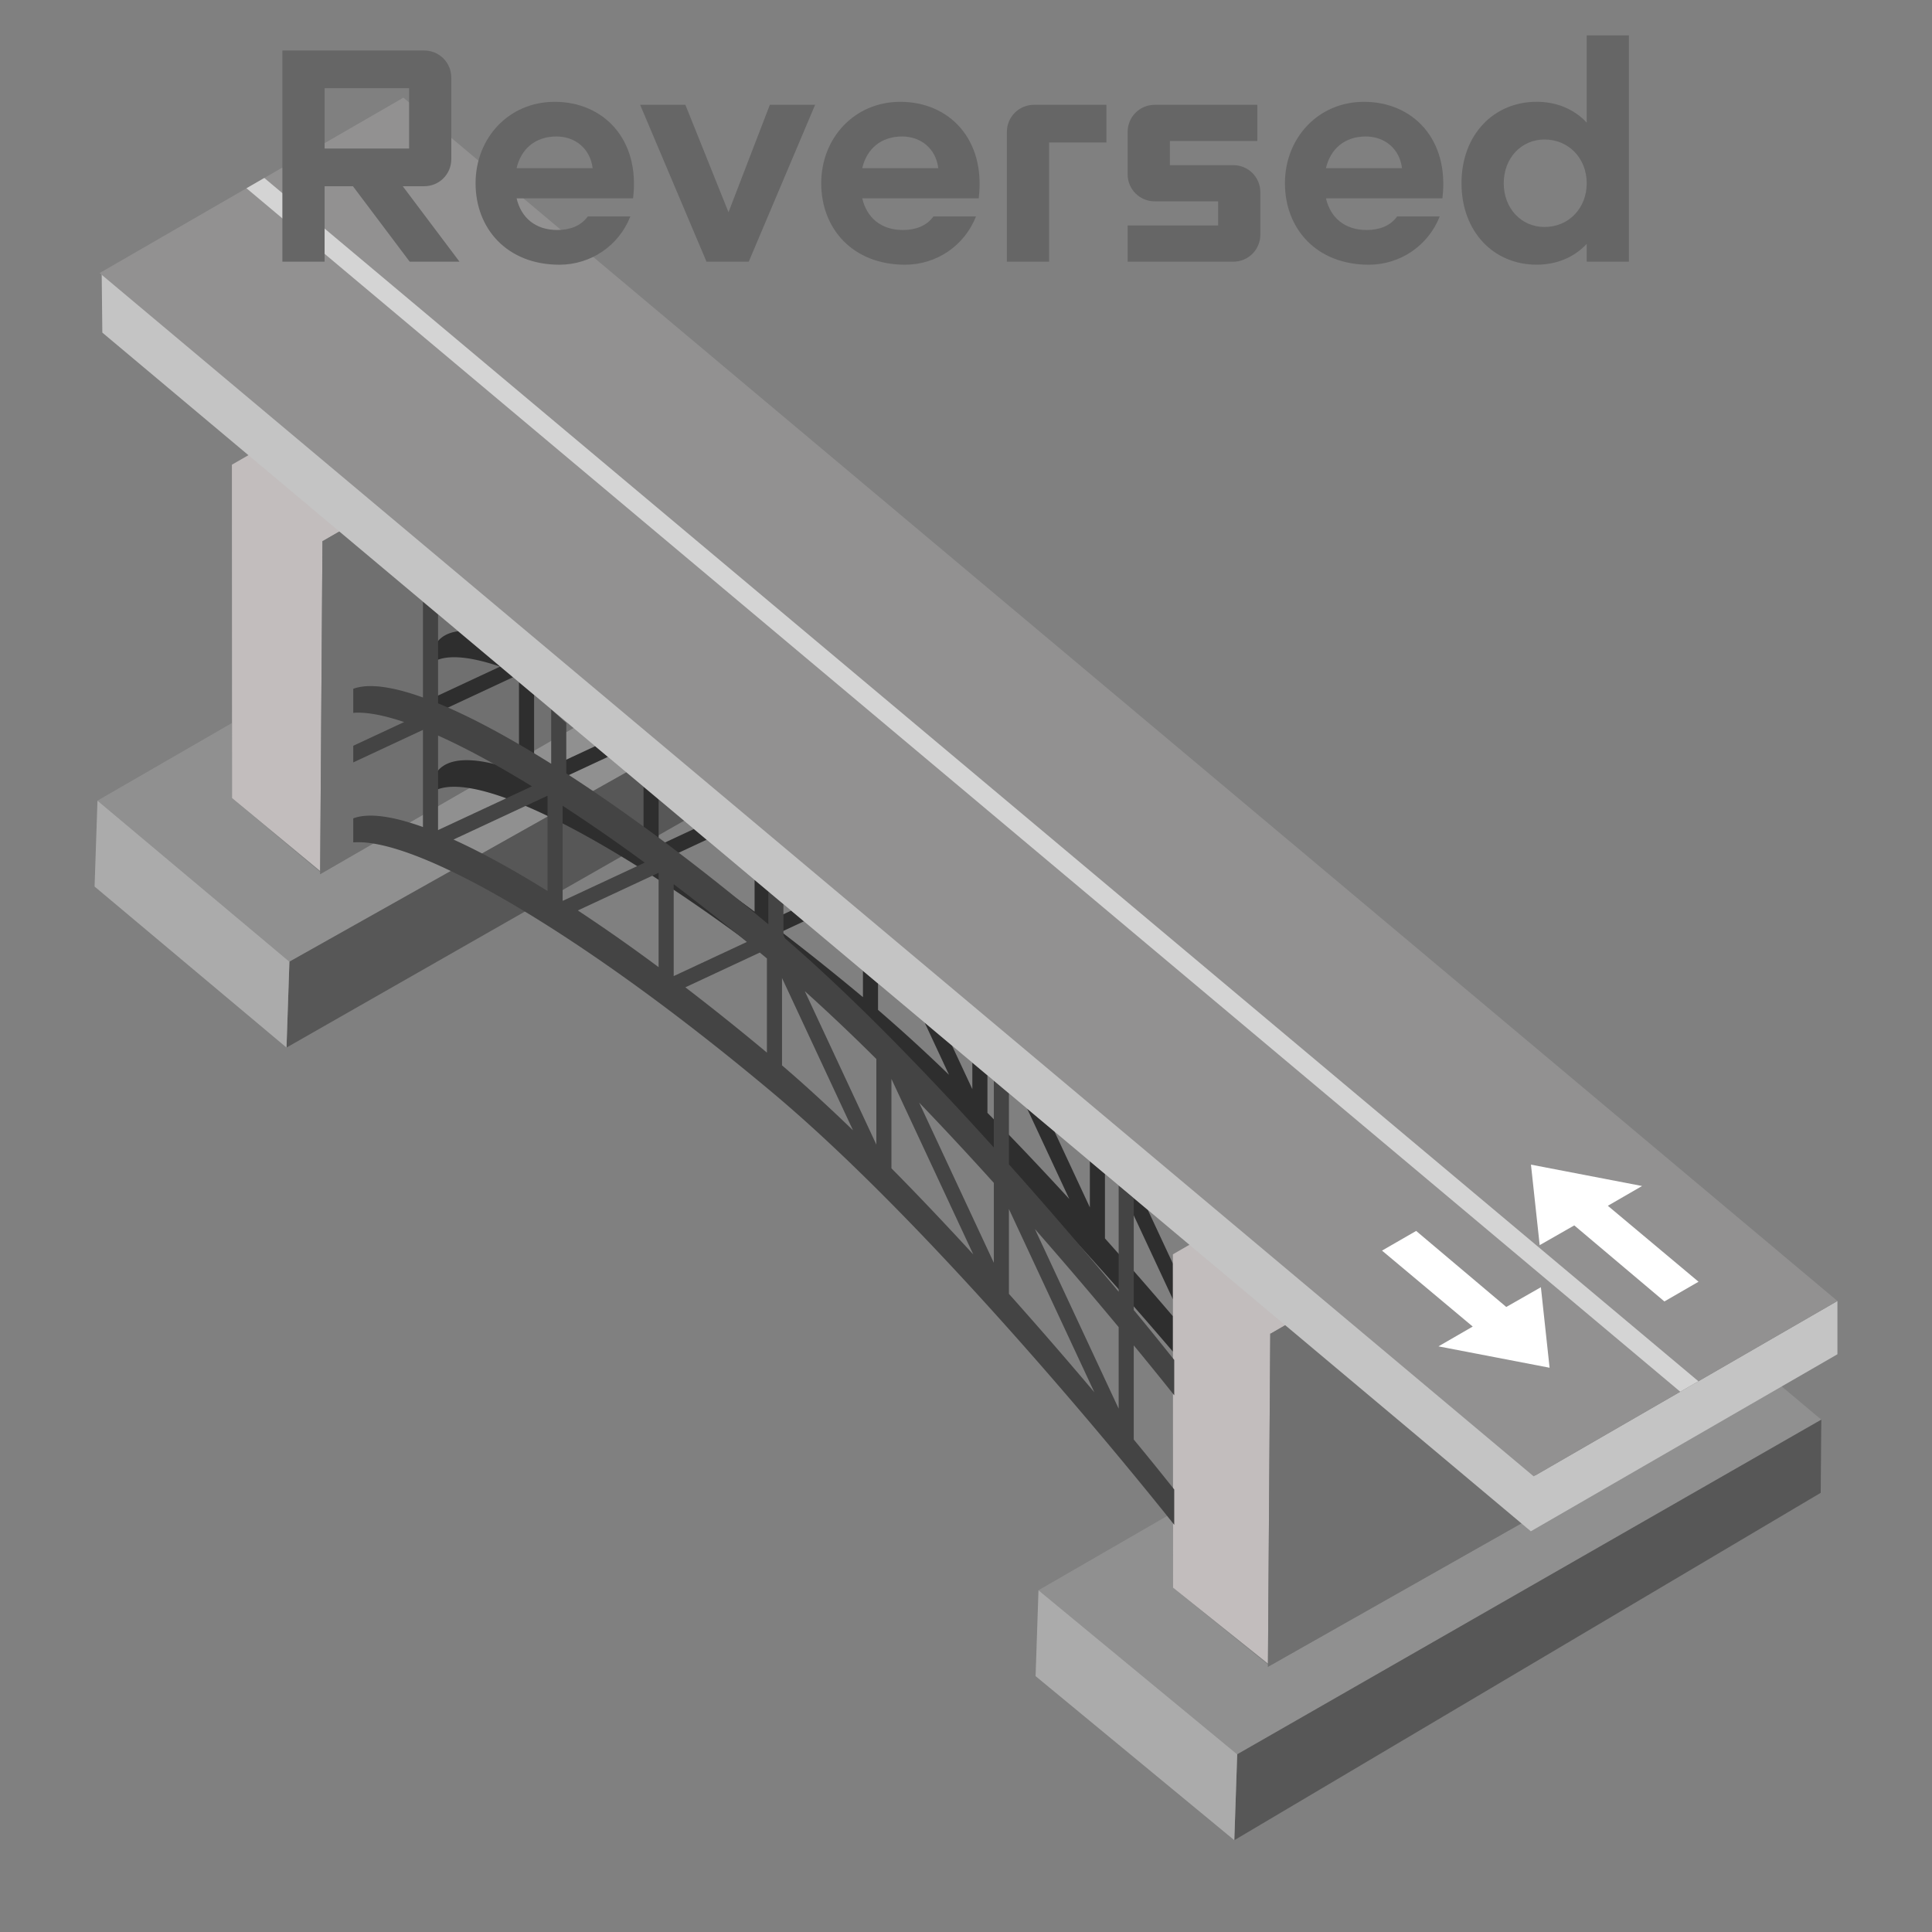 <svg xmlns="http://www.w3.org/2000/svg" xml:space="preserve" fill-rule="evenodd" stroke-linejoin="round" stroke-miterlimit="2" clip-rule="evenodd" viewBox="0 0 64 64">
  <rect x="0" y="0" width="64" height="64" fill="#808080" stroke="none"/>
  <g id="grey">
    <path fill="#909090" d="m3.229 26.522 4.453-2.571.005 2.486 2.918 2.449v.074l.077-.045 8.566-4.945 1.754 1.471-11.415 6.416-6.358-5.335Z"/>
    <path fill="#575757" d="m21.002 25.441 1.959 1.575-13.47 7.686.096-2.845 11.415-6.416Z"/>
    <path fill="#ababab" d="m9.491 34.702-6.358-5.334.096-2.846 6.358 5.335-.096 2.845Z"/>
    <path fill="#c2bdbd" d="m7.687 26.437-.005-11.043.797-.46 3.013 2.528-.797.46-.013-.011v.018l-.077 10.923-2.918-2.415Z"/>
    <path fill="#707070" d="m10.682 17.929.013-.007.797-.46 7.756 6.508-8.566 4.945-.077.045v-.074l.077-10.957Z"/>
    <path fill="#2e2e2e" d="M38.855 44.776c-2.685-3.144-6.616-7.507-10.077-10.411-6.89-5.782-13.023-9.191-14.496-8.1 0-1.181 1.083-1.363 2.91-.706V22.6l.5.419v2.643l2.024-.944.423.354-1.935.902c.915.416 1.962.988 3.114 1.705v-1.617l.5.419v1.514l.011.007 1.158-.54.422.355-1.086.506a59.461 59.461 0 0 1 2.674 1.877v-1.051l.5.419v.93l.712-.332.422.354-.747.349a82.77 82.77 0 0 1 2.702 2.163v-.872l.5.42v.874a54.59 54.59 0 0 1 2.351 2.15l-.806-1.728.906.761.673 1.442v-.878l.5.42v1.243c.925.936 1.839 1.903 2.712 2.855l-1.396-2.994.907.761 1.17 2.51v-1.528l.5.42v2.136c.812.909 1.572 1.784 2.252 2.58v1.172Zm0-1.732-1.737-3.724.906.761.83 1.779.001 1.184Zm-21.86-20.61-2.618 1.221-.211-.453 2.401-1.12c-1.076-.365-1.868-.417-2.285-.108 0-.639.317-.985.896-1.064l1.817 1.524Z"/>
    <path fill="#909090" d="m34.401 52.679 4.453-2.571.005 2.486 3.143 2.548-.001.075.078-.044 8.635-4.888-.127-.107 7.991-4.622 1.755 1.472-19.349 11.086-6.583-5.435Z"/>
    <path fill="#575757" d="m60.333 47.028-.02 2.424-19.425 11.507.096-2.845 19.349-11.086Z"/>
    <path fill="#ababab" d="m40.888 60.959-6.583-5.435.096-2.845 6.583 5.435-.096 2.845Z"/>
    <path fill="#c2bdbd" d="m38.859 52.594-.005-11.043.797-.461 3.238 2.628-.797.461-.013-.011v.018l-.077 10.923-3.143-2.515Z"/>
    <path fill="#707070" d="m42.002 55.142.077-10.956.013-.007.797-.461 3.567 2.994 4.258 3.573-8.635 4.888-.078.044.001-.075Z"/>
    <path fill="#444" d="M14.511 23.298c1.058.435 2.325 1.111 3.748 2.003V23.5l.5.451v1.668c1.997 1.289 4.274 2.977 6.693 4.999v-1.083l.5.415v1.026l.051.108c2.294 1.978 4.762 4.54 6.919 6.929v-2.214l.5.419v2.352a158.211 158.211 0 0 1 3.635 4.221v-3.522l.5.419v3.707a108.05 108.05 0 0 1 1.341 1.655v1.172s-.498-.632-1.341-1.655v3.119a108.05 108.05 0 0 1 1.341 1.655v1.171s-7.346-9.315-13.301-14.311c-6.179-5.185-11.748-8.462-13.895-8.296v-.796c.497-.186 1.286-.081 2.309.287v-3.217l-2.309 1.077v-.551l1.685-.786c-.684-.232-1.254-.338-1.685-.305v-.796c.497-.186 1.286-.081 2.309.287V19.93l.5.42v2.948Zm3.616 3.066-3.105 1.447c.915.415 1.963.988 3.116 1.705v-3.145l-.011-.007Zm10.903 8.717a64.022 64.022 0 0 0-2.37-2.247l2.37 5.082v-2.835Zm7.222 11.04-2.83-6.069v2.809a155.647 155.647 0 0 1 2.83 3.26Zm-11.51-14.918a82.27 82.27 0 0 0-2.425-1.912v3.043l2.425-1.131Zm-5.6-1.043a58.719 58.719 0 0 1 2.675 1.878v-3.123l-.002-.001-2.673 1.246Zm6.263 4.709V31.75l-.235-.195-2.467 1.151a82.77 82.77 0 0 1 2.702 2.163Zm2.852 2.574-2.352-5.045v2.893c.77.66 1.56 1.387 2.352 2.152Zm4.665 1.742a116.442 116.442 0 0 0-2.475-2.661l2.475 5.308v-2.647ZM14.511 24.366v3.132l3.109-1.45c-1.149-.706-2.197-1.273-3.109-1.682Zm6.846 4.21a59.769 59.769 0 0 0-2.719-1.884v3.14l.01.007 2.709-1.263Zm10.885 12.98L29.53 35.74v2.962c.925.935 1.838 1.902 2.712 2.854Zm4.815 2.407a164.73 164.73 0 0 0-2.775-3.25l2.775 5.951v-2.701Z"/>
    <path fill="#c4c4c4" d="m3.39 11.018 47.321 39.708 10.156-5.864v-1.765l-9.994 5.77L3.368 9.005l.022 2.013Z"/>
    <path fill="#929191" d="m3.3 9.045 47.505 39.861 10.062-5.809L13.363 3.235 3.3 9.045Z"/>
    <path fill="#d4d4d4" d="m8.755 5.895 47.507 39.861-.601.347L8.165 6.236l.59-.341Z"/>
  </g>
  <g id="white" fill="#fff">
    <path d="m50.715 38.58.289 2.667 1.146-.654 2.985 2.519 1.131-.653-3.004-2.516 1.134-.655-3.681-.708Zm.617 6.728-.288-2.667-1.147.654-2.985-2.519-1.131.652 3.005 2.516-1.135.656 3.681.708Z"/>
  </g>
  <g id="Reversed_Text" enable-background="new    ">
	<path display="inline" fill="#666666" d="M13.572,8.669L11.692,6.17h-0.939v2.499H9.354V1.673h4.697c0.5,0,0.899,0.399,0.899,0.899v2.698
		c0,0.5-0.399,0.899-0.899,0.899h-0.709l1.879,2.499H13.572z M10.753,2.922v1.999h2.799V2.922H10.753z"/>
	<path display="inline" fill="#666666" d="M20.971,6.57h-3.858c0.15,0.64,0.62,1.049,1.349,1.049c0.41,0,0.78-0.13,1.009-0.449h1.41
		c-0.38,0.97-1.31,1.599-2.349,1.599c-1.739,0-2.778-1.199-2.778-2.698s1.1-2.698,2.619-2.698
		C19.981,3.372,21.211,4.602,20.971,6.57z M17.113,5.57h2.519c-0.08-0.649-0.58-1.049-1.199-1.049
		C17.733,4.522,17.263,4.931,17.113,5.57z"/>
	<path display="inline" fill="#666666" d="M25.502,3.472h1.5l-2.199,5.197h-1.399l-2.199-5.197h1.499l1.429,3.559L25.502,3.472z"/>
	<path display="inline" fill="#666666" d="M32.421,6.57h-3.858c0.15,0.64,0.62,1.049,1.349,1.049c0.41,0,0.78-0.13,1.009-0.449h1.41
		c-0.38,0.97-1.31,1.599-2.349,1.599c-1.739,0-2.778-1.199-2.778-2.698s1.1-2.698,2.619-2.698
		C31.432,3.372,32.661,4.602,32.421,6.57z M28.563,5.57h2.519c-0.08-0.649-0.58-1.049-1.199-1.049
		C29.183,4.522,28.713,4.931,28.563,5.57z"/>
	<path display="inline" fill="#666666" d="M33.354,8.669V4.371c0-0.499,0.399-0.899,0.899-0.899h2.398v1.249h-1.898v3.948H33.354z"/>
	<path display="inline" fill="#666666" d="M37.354,8.669V7.47h2.999v-0.8h-2.1c-0.499,0-0.899-0.399-0.899-0.899V4.371c0-0.499,0.4-0.899,0.899-0.899
		h3.398v1.199h-2.898v0.8h2.099c0.5,0,0.899,0.399,0.899,0.899V7.77c0,0.5-0.399,0.899-0.899,0.899H37.354z"/>
	<path display="inline" fill="#666666" d="M47.781,6.57h-3.857c0.149,0.64,0.619,1.049,1.349,1.049c0.41,0,0.78-0.13,1.01-0.449h1.409
		c-0.38,0.97-1.31,1.599-2.349,1.599c-1.739,0-2.778-1.199-2.778-2.698s1.1-2.698,2.618-2.698
		C46.792,3.372,48.021,4.602,47.781,6.57z M43.924,5.57h2.519c-0.08-0.649-0.58-1.049-1.199-1.049
		C44.543,4.522,44.073,4.931,43.924,5.57z"/>
	<path display="inline" fill="#666666" d="M52.562,1.173h1.398v7.496h-1.398v-0.59c-0.42,0.45-1,0.689-1.659,0.689c-1.42,0-2.489-1.089-2.489-2.698
		s1.069-2.698,2.489-2.698c0.659,0,1.239,0.239,1.659,0.689V1.173z M52.562,6.07c0-0.829-0.601-1.449-1.399-1.449
		c-0.77,0-1.35,0.62-1.35,1.449c0,0.83,0.58,1.449,1.35,1.449C51.962,7.52,52.562,6.901,52.562,6.07z"/>
  </g>
</svg>
